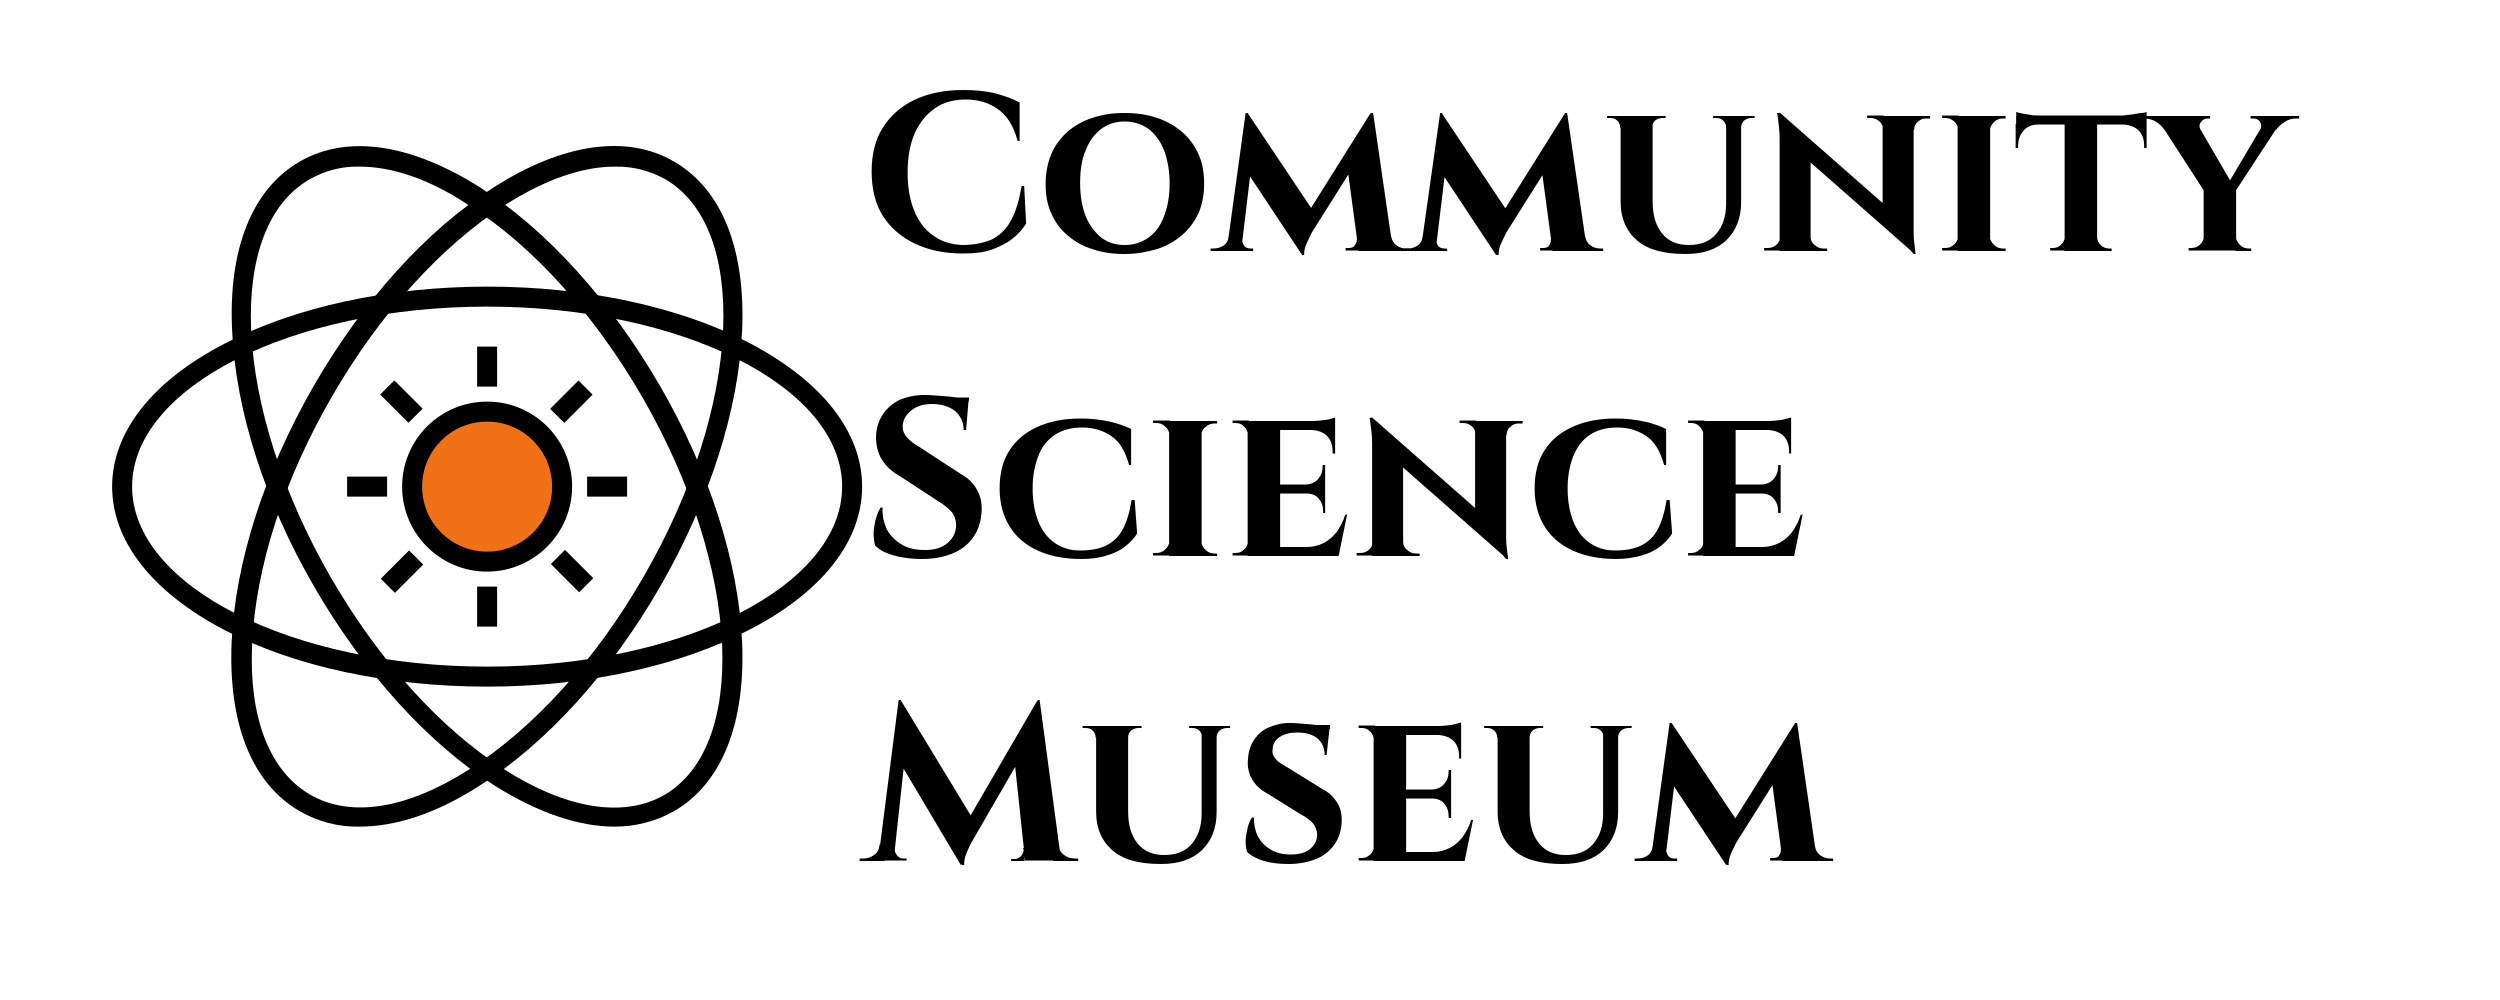 <?xml version="1.0" encoding="utf-8"?>
<!-- Generator: Adobe Illustrator 26.1.0, SVG Export Plug-In . SVG Version: 6.00 Build 0)  -->
<svg version="1.1" id="Camada_1" xmlns="http://www.w3.org/2000/svg" xmlns:xlink="http://www.w3.org/1999/xlink" x="0px" y="0px"
	 viewBox="0 0 500 200" style="enable-background:new 0 0 500 200;" xml:space="preserve">
<style type="text/css">
	.st0{enable-background:new    ;}
	.st1{fill:#F07215;}
</style>
<g id="logo_grande" transform="translate(0.125)">
	<g id="Componente_1_1" transform="translate(150)">
		<g>
			<g class="st0">
				<path d="M54.7,37l0.4,7.7c-0.7,1.1-1.5,2.1-2.7,3c-1.1,0.9-2.5,1.6-4.1,2.2c-1.7,0.6-3.6,0.8-5.9,0.8c-3.7,0-6.9-0.7-9.6-2
					c-2.7-1.3-4.9-3.2-6.4-5.6c-1.5-2.4-2.2-5.4-2.2-8.8s0.7-6.3,2.2-8.7s3.6-4.3,6.3-5.6c2.7-1.3,6-2,9.8-2c2.4,0,4.6,0.2,6.5,0.7
					s3.5,1.1,4.8,1.8v7.7h-0.4c-0.8-3-2.1-5.1-4-6.4c-1.8-1.3-4-1.9-6.4-1.9s-4.5,0.6-6.2,1.8s-3,2.8-4,5c-0.9,2.1-1.4,4.7-1.4,7.7
					s0.4,5.5,1.3,7.7s2.1,3.8,3.8,5c1.6,1.2,3.6,1.8,5.8,1.9c2.3,0,4.3-0.4,5.9-1.1c1.6-0.8,2.9-2,3.8-3.7c1-1.7,1.7-4.1,2.2-7h0.5
					V37z"/>
				<path d="M74.8,22.6c2.4,0,4.6,0.3,6.5,1c1.9,0.6,3.6,1.6,5,2.8c1.4,1.2,2.5,2.7,3.3,4.5c0.8,1.8,1.1,3.7,1.1,5.9
					s-0.4,4.1-1.1,5.8c-0.8,1.7-1.9,3.2-3.3,4.4s-3.1,2.2-5,2.8c-2,0.6-4.1,1-6.5,1s-4.5-0.3-6.5-1c-2-0.6-3.6-1.6-5-2.8
					s-2.5-2.7-3.2-4.4c-0.8-1.7-1.1-3.7-1.1-5.8c0-2.2,0.4-4.2,1.1-5.9c0.7-1.7,1.8-3.2,3.2-4.5c1.4-1.2,3.1-2.2,5-2.8
					C70.3,22.9,72.4,22.6,74.8,22.6z M74.8,49c1.8,0,3.4-0.5,4.8-1.5s2.4-2.4,3.1-4.3c0.7-1.8,1.1-4,1.1-6.5s-0.4-4.7-1.1-6.6
					c-0.7-1.8-1.8-3.3-3.1-4.3c-1.4-1-3-1.5-4.8-1.5s-3.4,0.5-4.7,1.5s-2.4,2.4-3.1,4.3c-0.8,1.8-1.1,4-1.1,6.6
					c0,2.5,0.4,4.7,1.1,6.5s1.8,3.2,3.1,4.3C71.4,48.5,73,49,74.8,49z"/>
				<path d="M96.4,47.3v2.9H92v-0.5h0.6c0.7,0,1.4-0.2,2-0.6c0.6-0.4,0.9-1,1-1.8C95.6,47.3,96.4,47.3,96.4,47.3z M99,22.6h0.4
					l1.5,4.3l-2.8,23.3h-2.9L99,22.6z M98.3,47.9c0,0.3,0.1,0.7,0.3,1.1c0.2,0.4,0.7,0.7,1.3,0.7h0.6v0.5h-2.7l0.3-2.2L98.3,47.9
					L98.3,47.9z M99.4,22.6l13.3,19.9l-2.4,8.5l-12-18.1L99.4,22.6z M124,22.6l0.4,4.6l-12.1,19.2c-0.5,1-0.9,1.8-1.2,2.5
					c-0.3,0.7-0.4,1.4-0.4,2.1h-0.4l-1.8-3.7L124,22.6z M121.2,47.9h0.3l0.3,2.2H119v-0.5h0.6c0.7,0,1.1-0.2,1.3-0.7
					C121.2,48.6,121.3,48.2,121.2,47.9z M124.5,22.6l4,27.6h-6.9l-2.2-16.4l4.7-11.2C124.1,22.6,124.5,22.6,124.5,22.6z M127.2,47.3
					h0.9c0.2,0.8,0.5,1.4,1.1,1.8c0.6,0.4,1.2,0.6,1.9,0.6h0.6v0.5h-4.4L127.2,47.3L127.2,47.3z"/>
				<path d="M135.2,47.3v2.9h-4.4v-0.5h0.6c0.8,0,1.4-0.2,2-0.6c0.6-0.4,0.9-1,1-1.8C134.4,47.3,135.2,47.3,135.2,47.3z M137.9,22.6
					h0.4l1.5,4.3L137,50.2h-3L137.9,22.6z M137.1,47.9c0,0.3,0.1,0.7,0.3,1.1c0.2,0.4,0.7,0.7,1.3,0.7h0.6v0.5h-2.7l0.3-2.2
					L137.1,47.9L137.1,47.9z M138.2,22.6l13.3,19.9l-2.4,8.5l-12-18.1L138.2,22.6z M162.9,22.6l0.4,4.6l-12.1,19.2
					c-0.5,1-0.9,1.8-1.2,2.5s-0.4,1.4-0.4,2.1h-0.4l-1.8-3.7L162.9,22.6z M160,47.9h0.3l0.3,2.2h-2.7v-0.5h0.6
					c0.7,0,1.1-0.2,1.3-0.7C160,48.6,160.1,48.2,160,47.9z M163.3,22.6l4,27.6h-6.9l-2.2-16.4l4.7-11.2
					C162.9,22.6,163.3,22.6,163.3,22.6z M166,47.3h0.9c0.2,0.8,0.5,1.4,1.1,1.8c0.6,0.4,1.2,0.6,1.9,0.6h0.6v0.5H166V47.3z"/>
				<path d="M174,23.2v2.3h-0.1c0-0.6-0.2-1-0.6-1.4c-0.4-0.4-0.9-0.5-1.4-0.5h-0.6v-0.4H174z M180.4,23.2v17c0,2.8,0.6,4.9,1.9,6.5
					c1.3,1.6,3.1,2.3,5.3,2.3c2.4,0,4.2-0.7,5.5-2.2s2-3.5,2-6.1V23.2h3v17.2c0,3.2-1,5.7-2.9,7.6c-2,1.9-4.7,2.8-8.3,2.8
					c-4.3,0-7.6-0.9-9.7-2.8c-2.1-1.8-3.2-4.4-3.2-7.6V23.2H180.4z M183,23.2v0.4h-0.7c-0.5,0-1,0.2-1.4,0.5
					c-0.4,0.4-0.6,0.8-0.6,1.4h-0.1v-2.3H183z M195.2,23.2v2.3h-0.1c0-0.6-0.2-1-0.6-1.4c-0.4-0.4-0.9-0.5-1.4-0.5h-0.6v-0.4H195.2z
					 M200.8,23.2v0.4h-0.6c-0.6,0-1.1,0.2-1.5,0.5c-0.4,0.4-0.6,0.8-0.6,1.4H198v-2.3H200.8z"/>
				<path d="M206,47.4v2.7h-3.3v-0.5h0.7c0.7,0,1.3-0.2,1.8-0.7c0.5-0.4,0.7-1,0.7-1.6L206,47.4L206,47.4z M205.8,22.5l6.2,6.8v20.9
					h-6.2V27.7c0-1.5-0.2-3.2-0.5-5.1h0.5V22.5z M205.8,22.5l26.4,23.2l0.5,5l-26.4-23.2L205.8,22.5z M212,47.4
					c0,0.7,0.3,1.2,0.8,1.6c0.5,0.4,1,0.7,1.7,0.7h0.8v0.5H212V47.4L212,47.4z M226.5,25.9c0-0.7-0.3-1.2-0.7-1.6
					c-0.5-0.4-1-0.7-1.7-0.7h-0.8v-0.5h3.3L226.5,25.9L226.5,25.9z M232.6,23.2v22.3c0,1,0,2,0.1,2.8s0.2,1.6,0.3,2.5h-0.4l-6.2-7.2
					V23.2H232.6z M232.5,25.9v-2.7h3.4v0.5h-0.8c-0.7,0-1.2,0.2-1.7,0.7c-0.5,0.4-0.7,1-0.7,1.6h-0.2V25.9z"/>
				<path d="M241.6,26h-0.1c0-0.7-0.3-1.3-0.8-1.7c-0.5-0.5-1.1-0.7-1.8-0.7c0,0-0.2,0-0.6,0v-0.5h3.3L241.6,26L241.6,26z
					 M241.6,47.3v2.8h-3.3v-0.5c0.4,0,0.6,0,0.6,0c0.7,0,1.3-0.2,1.8-0.7s0.8-1,0.8-1.7h0.1L241.6,47.3L241.6,47.3z M247.9,23.2v27
					h-6.5v-27H247.9z M247.8,26v-2.8h3.2v0.5c-0.3,0-0.5,0-0.5,0c-0.7,0-1.3,0.2-1.8,0.7S248,25.3,247.8,26L247.8,26z M247.8,47.3
					L247.8,47.3c0.1,0.7,0.4,1.2,0.9,1.7s1.1,0.7,1.8,0.7c0.3,0,0.5,0,0.5,0v0.5h-3.2V47.3z"/>
				<path d="M253.1,22.4c0.3,0.1,0.7,0.2,1.2,0.3c0.5,0.1,1.1,0.2,1.8,0.3c0.6,0.1,1.2,0.1,1.8,0.1l-4.7,0.5L253.1,22.4L253.1,22.4z
					 M279.2,23.1v1.8h-26.1v-1.8H279.2z M257.6,24.8v0.1c-1.3,0-2.3,0.4-3,1.2c-0.7,0.8-1.1,1.8-1.1,3.1v0.4H253v-4.8H257.6z
					 M262.9,47.3v2.8h-3v-0.5h0.5c0.7,0,1.3-0.2,1.7-0.7C262.5,48.6,262.8,48,262.9,47.3L262.9,47.3z M269.3,23.3v26.9h-6.5V23.3
					H269.3z M269.2,47.3h0.1c0,0.7,0.2,1.2,0.7,1.7s1.1,0.7,1.7,0.7h0.5v0.5h-3.1L269.2,47.3L269.2,47.3z M279.2,22.4v1.1l-4.8-0.5
					c0.6,0,1.2,0,1.8-0.1c0.7-0.1,1.3-0.2,1.8-0.3C278.6,22.6,278.9,22.5,279.2,22.4z M279.2,24.8v4.8h-0.5v-0.4
					c0-1.3-0.3-2.3-1.1-3.1c-0.7-0.7-1.7-1.1-3-1.2v-0.1C274.6,24.8,279.2,24.8,279.2,24.8z"/>
				<path d="M290,26l-7.3-0.1c-0.4-0.6-1-1.2-1.7-1.6s-1.5-0.6-2.3-0.6h-0.5v-0.5h13.7v0.5h-0.5c-0.6,0-1.1,0.3-1.4,0.8
					C289.7,24.9,289.7,25.4,290,26z M288.4,23.2l8.5,14.6l-6,0.7L281,23.2H288.4z M290.8,47.3v2.8h-3.2v-0.5c0,0,0.2,0,0.5,0
					c0.7,0,1.3-0.2,1.8-0.7s0.7-1,0.8-1.7h0.1L290.8,47.3L290.8,47.3z M297.1,37.9v12.2h-6.5V38L297.1,37.9z M303.5,23.2h3.3
					l-10.2,15.6l-2.1-0.4L303.5,23.2z M297,47.3L297,47.3c0.1,0.7,0.4,1.2,0.9,1.7s1.1,0.7,1.7,0.7h0.5v0.5H297V47.3z M301.9,26
					c0.3-0.6,0.3-1.1,0-1.6s-0.8-0.7-1.4-0.7H300v-0.5h9.7v0.5h-0.6c-0.8,0-1.6,0.2-2.3,0.7c-0.7,0.4-1.3,1-1.7,1.6H301.9z"/>
			</g>
		</g>
		<g>
			<g class="st0">
				<path d="M34.7,79c0.6,0,1.3,0,2.2,0.1s1.8,0.1,2.7,0.2s1.8,0.2,2.5,0.3c0.7,0.1,1.2,0.2,1.5,0.3L43.1,86h-0.5
					c0-1.6-0.6-2.8-1.7-3.8c-1.2-0.9-2.7-1.4-4.6-1.4c-1.7,0-3.1,0.4-4.2,1.3s-1.6,1.9-1.7,3.1c0,0.9,0.3,1.7,0.9,2.3
					c0.6,0.7,1.4,1.3,2.3,1.8l8.6,5.6c1.4,0.8,2.4,1.8,3.1,3.1c0.7,1.3,1,2.7,0.9,4.4c-0.2,2.9-1.3,5.2-3.4,6.9
					c-2.1,1.6-4.9,2.5-8.5,2.5c-1.3,0-2.6-0.1-3.8-0.3c-1.2-0.2-2.3-0.5-3.3-0.9s-1.7-0.9-2.3-1.5c-0.2-0.7-0.3-1.5-0.3-2.4
					s0.2-1.9,0.4-2.8c0.3-1,0.6-1.8,1-2.4h0.4c-0.1,1.5,0.2,2.9,0.8,4.3c0.7,1.3,1.7,2.3,3,3.1c1.3,0.8,2.9,1.1,4.7,1.1
					c2,0,3.5-0.5,4.6-1.5s1.6-2.2,1.6-3.5c0-0.9-0.3-1.8-0.8-2.5c-0.6-0.7-1.5-1.5-2.7-2.2L29.5,95c-1.6-0.9-2.7-2.1-3.5-3.5
					c-0.7-1.4-1-2.9-0.9-4.6c0.1-1.6,0.6-2.9,1.4-4.1s1.9-2.1,3.2-2.8C31.2,79.4,32.8,79,34.7,79z M43.7,79.5l-0.1,0.9h-5.3v-0.9
					H43.7z"/>
				<path d="M76.8,99.9l0.5,6.8c-0.6,1-1.4,1.8-2.4,2.6c-1,0.8-2.3,1.4-3.7,1.8c-1.5,0.5-3.2,0.7-5.1,0.7c-3.4,0-6.3-0.6-8.7-1.7
					s-4.3-2.7-5.6-4.8c-1.3-2.1-2-4.6-2-7.6c0-2.9,0.6-5.5,1.9-7.5c1.3-2.1,3.2-3.7,5.6-4.8c2.4-1.1,5.3-1.7,8.7-1.7
					c2,0,3.9,0.2,5.7,0.6c1.8,0.4,3.2,0.9,4.4,1.5V93h-0.4c-0.8-2.8-1.9-4.7-3.6-5.8c-1.6-1.1-3.5-1.7-5.8-1.7c-2.2,0-4,0.5-5.5,1.5
					s-2.6,2.4-3.3,4.3c-0.7,1.8-1.1,4-1.1,6.4c0,2.5,0.4,4.7,1.1,6.5c0.7,1.8,1.8,3.3,3.2,4.3s3.1,1.6,5.1,1.6c2.1,0,3.9-0.3,5.3-1
					s2.5-1.7,3.3-3.2s1.4-3.4,1.8-5.9h0.6C76.8,100,76.8,99.9,76.8,99.9z"/>
				<path d="M83.8,87L83.8,87c-0.1-0.7-0.4-1.3-0.9-1.7c-0.5-0.5-1.1-0.7-1.8-0.7c0,0-0.2,0-0.6,0v-0.5h3.3V87z M83.8,108.3v2.8
					h-3.3v-0.5c0.4,0,0.6,0,0.6,0c0.7,0,1.3-0.2,1.8-0.7S83.7,108.9,83.8,108.3L83.8,108.3L83.8,108.3z M90.2,84.2v27h-6.5v-27H90.2
					z M90.1,87v-2.8h3.2v0.5c-0.3,0-0.5,0-0.5,0c-0.7,0-1.3,0.2-1.8,0.7C90.5,85.7,90.2,86.3,90.1,87L90.1,87z M90.1,108.3
					L90.1,108.3c0.1,0.7,0.4,1.2,0.9,1.7s1.1,0.7,1.8,0.7c0.3,0,0.5,0,0.5,0v0.5h-3.2C90.1,111.2,90.1,108.3,90.1,108.3z"/>
				<path d="M99.5,87L99.5,87c-0.1-0.7-0.4-1.3-0.8-1.7c-0.5-0.5-1-0.7-1.7-0.7c0,0-0.2,0-0.6,0v-0.5h3.3L99.5,87z M99.5,108.3
					l0.2,2.8h-3.3v-0.5c0.4,0,0.6,0,0.6,0c0.7,0,1.2-0.2,1.7-0.7C99.1,109.6,99.4,109,99.5,108.3L99.5,108.3z M105.9,84.2v27h-6.5
					v-27H105.9z M116.9,84.2V86h-11.1v-1.8H116.9z M114.9,96.9v1.8h-9.1v-1.8H114.9z M116.4,109.4l1,1.8h-11.7v-1.8H116.4z
					 M119.3,102.9l-1.7,8.3h-7.8l1.4-1.8c1.3,0,2.4-0.3,3.4-0.8s1.9-1.3,2.6-2.2c0.7-1,1.3-2.1,1.7-3.4L119.3,102.9L119.3,102.9z
					 M114.9,93v4H111v-0.1c1,0,1.9-0.4,2.5-1.1s0.9-1.5,0.9-2.5V93H114.9z M114.9,98.6v4h-0.4v-0.4c0-1-0.3-1.8-0.9-2.5
					s-1.4-1-2.5-1v-0.1H114.9z M116.9,83.5v1.1l-4.7-0.4c0.9,0,1.8-0.1,2.7-0.2S116.5,83.6,116.9,83.5z M116.9,85.9v4.8h-0.5v-0.4
					c0-1.3-0.4-2.4-1.1-3.1s-1.7-1.1-3-1.2v-0.1C112.3,85.9,116.9,85.9,116.9,85.9z"/>
				<path d="M124.5,108.4v2.7h-3.3v-0.5h0.7c0.7,0,1.3-0.2,1.8-0.7c0.5-0.4,0.7-1,0.7-1.6L124.5,108.4L124.5,108.4z M124.3,83.5
					l6.2,6.8v20.9h-6.2V88.7c0-1.5-0.2-3.2-0.5-5.1L124.3,83.5L124.3,83.5z M124.3,83.5l26.4,23.2l0.5,5l-26.4-23.2L124.3,83.5z
					 M130.5,108.4c0,0.7,0.3,1.2,0.8,1.6s1,0.7,1.7,0.7h0.8v0.5h-3.3V108.4L130.5,108.4z M145,86.9c0-0.7-0.3-1.2-0.7-1.6
					c-0.5-0.4-1-0.7-1.7-0.7h-0.8v-0.5h3.3L145,86.9L145,86.9z M151.1,84.2v22.3c0,1,0,2,0.1,2.8s0.2,1.6,0.3,2.5h-0.4l-6.2-7.2
					V84.2H151.1z M151,86.9v-2.7h3.4v0.5h-0.8c-0.7,0-1.2,0.2-1.7,0.7c-0.5,0.4-0.7,1-0.7,1.6L151,86.9L151,86.9z"/>
				<path d="M183.8,99.9l0.5,6.8c-0.6,1-1.4,1.8-2.4,2.6c-1,0.8-2.3,1.4-3.7,1.8s-3.2,0.7-5.1,0.7c-3.4,0-6.3-0.6-8.7-1.7
					s-4.3-2.7-5.6-4.8c-1.3-2.1-2-4.6-2-7.6c0-2.9,0.6-5.5,1.9-7.5c1.3-2.1,3.2-3.7,5.6-4.8s5.3-1.7,8.7-1.7c2,0,3.9,0.2,5.7,0.6
					s3.2,0.9,4.4,1.5V93h-0.4c-0.8-2.8-1.9-4.7-3.6-5.8c-1.6-1.1-3.5-1.7-5.8-1.7c-2.2,0-4,0.5-5.5,1.5s-2.5,2.4-3.3,4.3
					c-0.7,1.8-1.1,4-1.1,6.4c0,2.5,0.4,4.7,1.1,6.5c0.7,1.8,1.8,3.3,3.2,4.3s3.1,1.6,5.1,1.6c2.1,0,3.9-0.3,5.3-1
					c1.4-0.7,2.5-1.7,3.3-3.2s1.4-3.4,1.8-5.9h0.6V99.9z"/>
				<path d="M190.6,87L190.6,87c-0.1-0.7-0.4-1.3-0.8-1.7c-0.5-0.5-1-0.7-1.7-0.7c0,0-0.2,0-0.6,0v-0.5h3.3L190.6,87z M190.6,108.3
					l0.2,2.8h-3.3v-0.5c0.4,0,0.6,0,0.6,0c0.7,0,1.2-0.2,1.7-0.7C190.3,109.6,190.5,109,190.6,108.3L190.6,108.3z M197,84.2v27h-6.5
					v-27H197z M208.1,84.2V86H197v-1.8H208.1z M206,96.9v1.8h-9.1v-1.8H206z M207.6,109.4l1,1.8h-11.7v-1.8H207.6z M210.4,102.9
					l-1.7,8.3h-7.8l1.4-1.8c1.3,0,2.4-0.3,3.4-0.8s1.9-1.3,2.6-2.2c0.7-1,1.3-2.1,1.7-3.4L210.4,102.9L210.4,102.9z M206,93v4h-3.9
					v-0.1c1,0,1.9-0.4,2.5-1.1s0.9-1.5,0.9-2.5V93H206z M206,98.6v4h-0.5v-0.4c0-1-0.3-1.8-0.9-2.5s-1.4-1-2.5-1v-0.1H206z
					 M208.1,83.5v1.1l-4.7-0.4c0.9,0,1.8-0.1,2.7-0.2C207,83.8,207.7,83.6,208.1,83.5z M208.1,85.9v4.8h-0.4v-0.4
					c0-1.3-0.4-2.4-1.1-3.1c-0.7-0.7-1.7-1.1-3-1.2v-0.1C203.6,85.9,208.1,85.9,208.1,85.9z"/>
			</g>
		</g>
		<g>
			<g class="st0">
				<path d="M26.8,168.9v3.3h-5v-0.5c0,0,0.3,0,0.7,0c0.8,0,1.5-0.2,2.2-0.7s1-1.2,1.1-2.1H26.8z M29.6,140H30l1.6,4.5l-3,27.6h-3.1
					L29.6,140z M28.8,169.6C28.8,169.6,28.8,169.7,28.8,169.6c0,0.1,0,0.2,0,0.2c0,0.5,0.2,0.9,0.5,1.3c0.3,0.4,0.8,0.6,1.2,0.6h0.7
					v0.4h-2.7v-2.6h0.3V169.6z M30,140l14.7,24.2l-2.6,8.9l-13.3-22.4L30,140z M57.4,140l0.4,4.9l-13.4,23.2c-0.6,1-1,2-1.3,2.7
					c-0.3,0.8-0.4,1.5-0.4,2.2h-0.4l-1.8-3.9L57.4,140z M54.5,169.6h0.3v2.6h-2.7v-0.4h0.7c0.5,0,0.9-0.2,1.3-0.6
					c0.3-0.4,0.5-0.8,0.5-1.3C54.5,169.8,54.5,169.7,54.5,169.6C54.5,169.7,54.5,169.6,54.5,169.6z M57.8,140l4.3,32.1h-7.2
					l-2.2-20.7l4.8-11.4L57.8,140L57.8,140z M60.6,168.9h0.9c0.1,0.9,0.5,1.6,1.2,2.1s1.3,0.7,2.1,0.7h0.7v0.5h-5L60.6,168.9
					L60.6,168.9z"/>
				<path d="M69.1,145.2v2.3H69c0-0.6-0.2-1-0.6-1.4s-0.9-0.5-1.4-0.5h-0.6v-0.4L69.1,145.2L69.1,145.2z M75.5,145.2v17
					c0,2.8,0.6,4.9,1.9,6.5s3.1,2.3,5.3,2.3c2.4,0,4.2-0.7,5.5-2.2s2-3.5,2-6.1v-17.5h3v17.2c0,3.2-1,5.7-2.9,7.6
					c-2,1.9-4.7,2.8-8.3,2.8c-4.4,0-7.6-0.9-9.7-2.8c-2.1-1.8-3.2-4.4-3.2-7.6v-17.2H75.5z M78.2,145.2v0.4h-0.7
					c-0.5,0-1,0.2-1.4,0.5c-0.4,0.4-0.6,0.8-0.6,1.4h-0.1v-2.3L78.2,145.2L78.2,145.2z M90.4,145.2v2.3h-0.1c0-0.6-0.2-1-0.6-1.4
					s-0.9-0.5-1.4-0.5h-0.6v-0.4L90.4,145.2L90.4,145.2z M95.9,145.2v0.4h-0.6c-0.6,0-1.1,0.2-1.5,0.5c-0.4,0.4-0.6,0.8-0.6,1.4
					h-0.1v-2.3L95.9,145.2L95.9,145.2z"/>
				<path d="M107.6,144.6c0.6,0,1.3,0,2.2,0.1c0.9,0.1,1.7,0.1,2.5,0.2c0.8,0.1,1.6,0.2,2.2,0.3s1.1,0.2,1.3,0.3l-0.6,5.5h-0.4
					c0-1.4-0.5-2.5-1.4-3.3c-1-0.8-2.3-1.2-4.1-1.2c-1.4,0-2.6,0.3-3.5,0.9s-1.4,1.5-1.4,2.5c-0.1,0.5,0,1,0.3,1.5
					c0.3,0.4,0.6,0.8,1.1,1.1s1,0.7,1.6,1l7.1,4.4c1.2,0.6,2.1,1.5,2.8,2.6c0.7,1.1,1,2.5,0.9,4.1c-0.1,1.7-0.6,3.1-1.5,4.4
					c-0.9,1.2-2.1,2.2-3.6,2.8s-3.4,1-5.5,1c-1.3,0-2.5-0.1-3.6-0.3s-2.1-0.5-2.9-0.9s-1.4-0.8-1.8-1.2c-0.2-0.6-0.3-1.3-0.3-2.2
					s0.2-1.7,0.4-2.6c0.2-0.9,0.5-1.6,0.9-2.1h0.4c-0.1,1.3,0.2,2.6,0.7,3.7c0.6,1.1,1.4,2,2.6,2.7c1.1,0.7,2.5,1,4.1,1
					c1.7,0,3-0.4,3.9-1.2s1.3-1.8,1.3-2.8c0-0.8-0.3-1.5-0.8-2.2c-0.5-0.6-1.4-1.3-2.6-1.9l-6.4-4c-1.5-0.8-2.6-1.8-3.3-3.1
					s-0.9-2.7-0.7-4.2c0.1-1.4,0.6-2.7,1.3-3.7s1.6-1.8,2.8-2.3S106.1,144.6,107.6,144.6z M115.9,145v0.8H111V145H115.9z"/>
				<path d="M124.7,148L124.7,148c-0.1-0.7-0.4-1.3-0.8-1.7c-0.5-0.5-1-0.7-1.7-0.7c0,0-0.2,0-0.6,0v-0.5h3.3L124.7,148z
					 M124.7,169.3l0.2,2.8h-3.3v-0.5c0.4,0,0.6,0,0.6,0c0.7,0,1.2-0.2,1.7-0.7C124.3,170.6,124.6,170,124.7,169.3L124.7,169.3z
					 M131.1,145.2v27h-6.5v-27H131.1z M142.1,145.2v1.8H131v-1.8H142.1z M140.1,157.9v1.8H131v-1.8H140.1z M141.6,170.4l1,1.8H131
					v-1.8H141.6z M144.5,163.9l-1.7,8.3H135l1.4-1.8c1.3,0,2.4-0.3,3.4-0.8s1.9-1.3,2.6-2.2c0.7-1,1.3-2.1,1.7-3.4h0.4L144.5,163.9
					L144.5,163.9z M140.1,154v4h-3.9v-0.1c1,0,1.9-0.4,2.5-1.1s0.9-1.5,0.9-2.5V154H140.1z M140.1,159.6v4h-0.5v-0.4
					c0-1-0.3-1.8-0.9-2.5s-1.4-1-2.5-1v-0.1H140.1z M142.1,144.5v1.1l-4.7-0.4c0.9,0,1.8-0.1,2.7-0.2
					C141.1,144.8,141.7,144.6,142.1,144.5z M142.1,146.9v4.8h-0.4v-0.4c0-1.3-0.4-2.4-1.1-3.1c-0.7-0.7-1.7-1.1-3-1.2v-0.1H142.1z"
					/>
				<path d="M149.4,145.2v2.3h-0.1c0-0.6-0.2-1-0.6-1.4c-0.4-0.4-0.9-0.5-1.4-0.5h-0.6v-0.4L149.4,145.2L149.4,145.2z M155.8,145.2
					v17c0,2.8,0.6,4.9,1.9,6.5c1.3,1.6,3.1,2.3,5.3,2.3c2.4,0,4.2-0.7,5.5-2.2s2-3.5,2-6.1v-17.5h3v17.2c0,3.2-1,5.7-2.9,7.6
					c-2,1.9-4.7,2.8-8.3,2.8c-4.3,0-7.6-0.9-9.7-2.8c-2.1-1.8-3.2-4.4-3.2-7.6v-17.2H155.8z M158.5,145.2v0.4h-0.7
					c-0.5,0-1,0.2-1.4,0.5c-0.4,0.4-0.6,0.8-0.6,1.4h-0.1v-2.3L158.5,145.2L158.5,145.2z M170.7,145.2v2.3h-0.1c0-0.6-0.2-1-0.6-1.4
					c-0.4-0.4-0.9-0.5-1.4-0.5H168v-0.4L170.7,145.2L170.7,145.2z M176.2,145.2v0.4h-0.6c-0.6,0-1.1,0.2-1.5,0.5
					c-0.4,0.4-0.6,0.8-0.6,1.4h-0.1v-2.3L176.2,145.2L176.2,145.2z"/>
				<path d="M181.2,169.3v2.9h-4.4v-0.5h0.6c0.7,0,1.4-0.2,2-0.6c0.6-0.4,0.9-1,1-1.8L181.2,169.3L181.2,169.3z M183.8,144.6h0.4
					l1.5,4.3l-2.8,23.3H180L183.8,144.6z M183.1,169.9c0,0.3,0.1,0.7,0.3,1.1c0.2,0.4,0.7,0.7,1.3,0.7h0.6v0.5h-2.7l0.3-2.2h0.2
					L183.1,169.9L183.1,169.9z M184.2,144.6l13.3,19.9l-2.4,8.5l-12-18.1L184.2,144.6z M208.9,144.6l0.4,4.6l-12.1,19.2
					c-0.5,1-0.9,1.8-1.2,2.5s-0.4,1.4-0.4,2.1h-0.4l-1.8-3.7L208.9,144.6z M206,169.9h0.3l0.3,2.2h-2.7v-0.5h0.6
					c0.7,0,1.1-0.2,1.3-0.7C206,170.6,206.1,170.2,206,169.9z M209.3,144.6l4,27.6h-6.9l-2.2-16.4l4.7-11.2L209.3,144.6L209.3,144.6
					z M212,169.3h0.9c0.1,0.8,0.5,1.4,1.1,1.8c0.6,0.4,1.2,0.6,1.9,0.6h0.6v0.5H212V169.3z"/>
			</g>
		</g>
	</g>
	<g id="icon-1719742white" transform="translate(-53 -36.876)">
		<rect id="Retângulo_1" x="148.3" y="154.2" width="4" height="8"/>
		<rect id="Retângulo_2" x="148.3" y="106.2" width="4" height="8"/>
		<rect id="Retângulo_3" x="122.3" y="132.2" width="8" height="4"/>
		<rect id="Retângulo_4" x="170.3" y="132.2" width="8" height="4"/>
		
			<rect id="Retângulo_5" x="165.3" y="147.1" transform="matrix(0.707 -0.707 0.707 0.707 -57.822 162.547)" width="4" height="8"/>
		
			<rect id="Retângulo_6" x="131.2" y="113.2" transform="matrix(0.707 -0.707 0.707 0.707 -43.877 128.51)" width="4" height="8"/>
		
			<rect id="Retângulo_7" x="129.3" y="149.2" transform="matrix(0.707 -0.707 0.707 0.707 -67.869 138.553)" width="8" height="4"/>
		
			<rect id="Retângulo_8" x="163.2" y="115.2" transform="matrix(0.707 -0.707 0.707 0.707 -33.919 152.57)" width="8" height="4"/>
		<path id="Caminho_2" d="M175.8,202.2c-7.2,0-15.4-2.8-24-8.2c-13.4-8.5-26.2-22.7-36.1-39.8S100,118.9,99.3,103
			c-0.8-16.3,4-28.3,13.5-33.8s22.2-3.6,36,5.1c13.4,8.5,26.2,22.7,36.1,39.8s15.7,35.3,16.4,51.2c0.7,16.3-4.1,28.3-13.6,33.8
			C184,201.2,179.9,202.2,175.8,202.2z M124.8,70.2c-3.5-0.1-7,0.8-10.1,2.6c-8.1,4.7-12.2,15.4-11.6,30.1
			c0.7,15.2,6.3,32.7,15.9,49.4c9.6,16.6,21.9,30.3,34.8,38.5c12.4,7.9,23.8,9.7,31.9,5.1c8.1-4.7,12.2-15.4,11.6-30.1
			c-0.7-15.2-6.3-32.7-15.9-49.4c-9.6-16.6-21.9-30.3-34.8-38.5C138.8,72.7,131.3,70.2,124.8,70.2z"/>
		<path id="Caminho_3" d="M124.8,202.2c-4.2,0.1-8.4-1-12-3.1c-9.5-5.5-14.3-17.4-13.6-33.8c0.7-15.8,6.5-34,16.4-51.2
			s22.7-31.3,36.1-39.8c13.8-8.8,26.6-10.6,36-5.1c9.5,5.5,14.3,17.4,13.6,33.8c-0.7,15.8-6.5,34-16.4,51.2s-22.7,31.3-36.1,39.8
			C140.3,199.5,132.1,202.2,124.8,202.2z M175.8,70.2c-6.5,0-13.9,2.6-21.8,7.6c-12.8,8.2-25.2,21.8-34.8,38.5
			c-9.6,16.6-15.2,34.1-15.9,49.4c-0.7,14.7,3.5,25.4,11.6,30.1s19.4,2.9,31.9-5.1c12.8-8.2,25.2-21.8,34.8-38.5
			c9.6-16.6,15.2-34.1,15.9-49.4c0.6-14.7-3.5-25.4-11.6-30.1C182.8,71,179.3,70.1,175.8,70.2z"/>
		<path id="Caminho_4" d="M150.3,174.2c-19.8,0-38.5-4-52.5-11.3c-14.5-7.6-22.5-17.8-22.5-28.7s8-21.1,22.5-28.6
			c14-7.3,32.7-11.4,52.5-11.4s38.5,4,52.5,11.3c14.5,7.6,22.5,17.8,22.5,28.7s-8,21.1-22.5,28.6
			C188.8,170.1,170.1,174.2,150.3,174.2z M150.3,98.2c-39.1,0-71,16.1-71,36s31.9,36,71,36s71-16.1,71-36S189.4,98.2,150.3,98.2z"/>
		<circle id="Elipse_1" class="st1" cx="150.3" cy="134.2" r="15"/>
		<path id="Caminho_5" d="M150.3,151.2c-9.4,0-17-7.6-17-17s7.6-17,17-17s17,7.6,17,17C167.3,143.5,159.7,151.2,150.3,151.2
			L150.3,151.2z M150.3,121.2c-7.2,0-13,5.8-13,13s5.8,13,13,13s13-5.8,13-13S157.5,121.2,150.3,121.2L150.3,121.2z"/>
	</g>
</g>
</svg>
